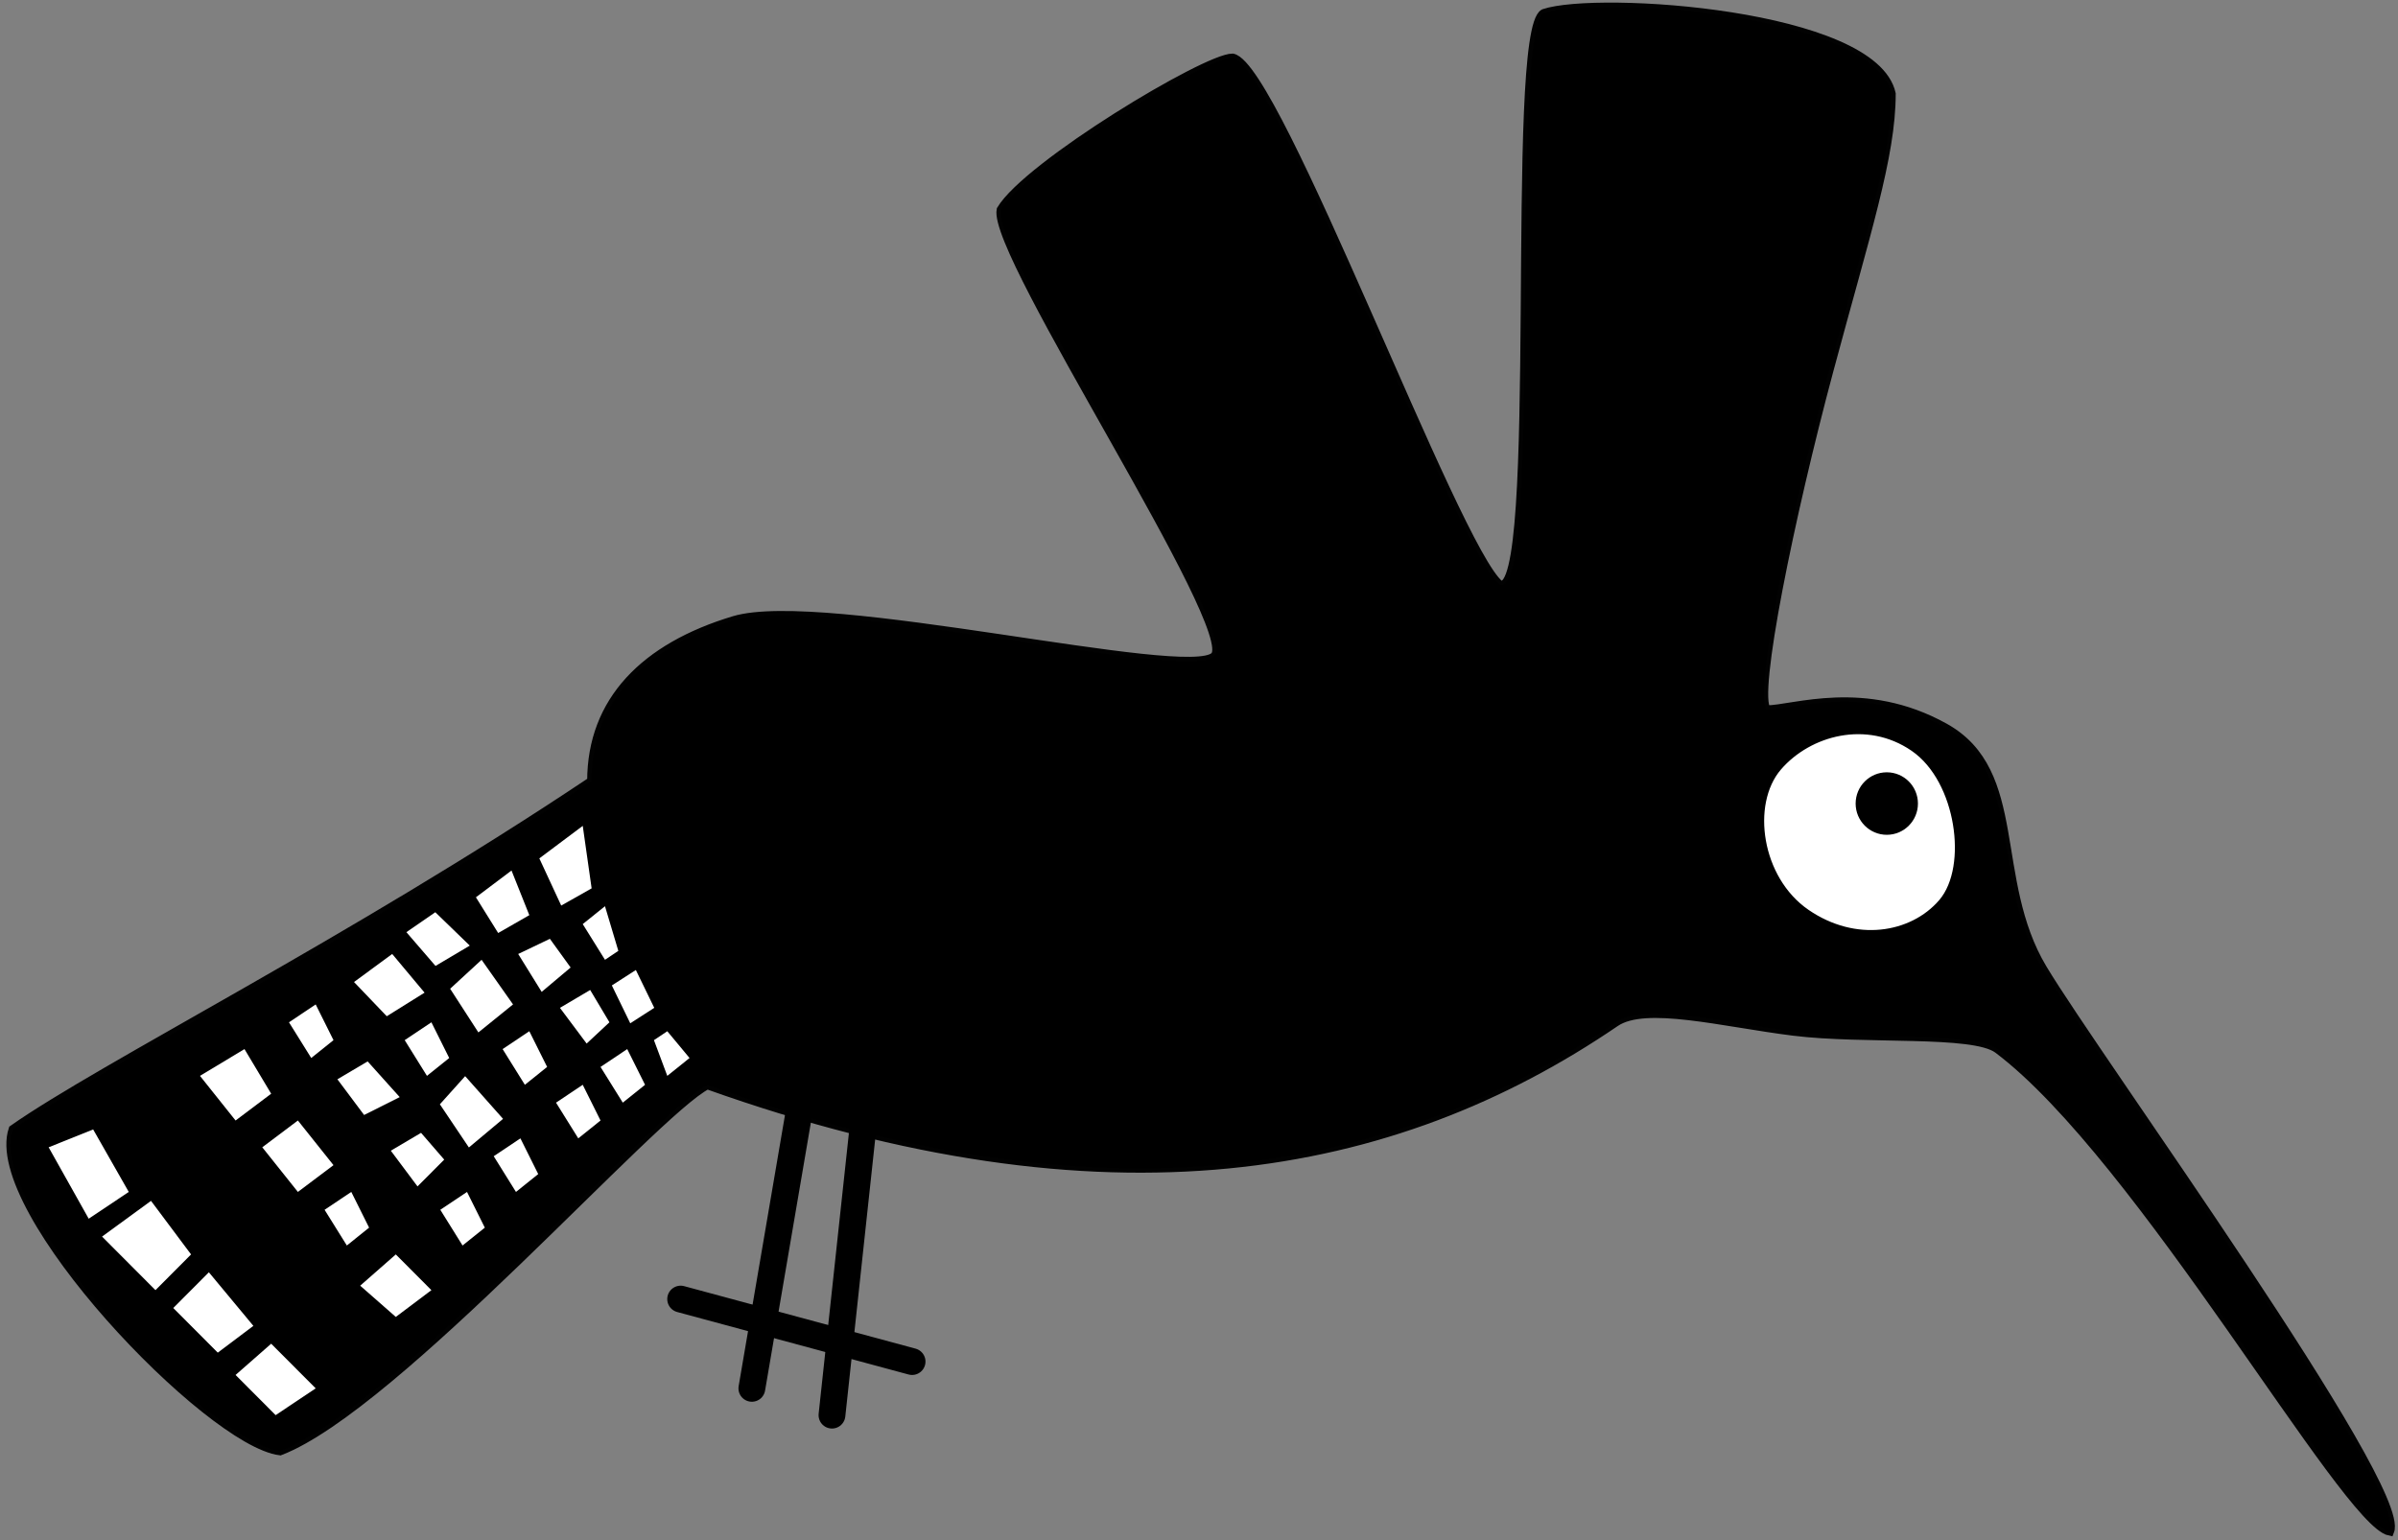 <?xml version="1.0" encoding="UTF-8"?>
<svg width="358px" height="230px" viewBox="0 0 358 230" version="1.1" xmlns="http://www.w3.org/2000/svg" xmlns:xlink="http://www.w3.org/1999/xlink">
    <rect x="0" y="0" width="358" height="230" fill="#808080" stroke="none"/>
    <!-- Generator: Sketch 48.2 (47327) - http://www.bohemiancoding.com/sketch -->
    <title>Mikromił</title>
    <desc>Created with Sketch.</desc>
    <defs></defs>
    <g id="Page-1" stroke="none" stroke-width="1" fill="none" fill-rule="evenodd">
        <g id="Mikromił" transform="translate(-14, -74)">
            <path d="M143.522,236 L138.206,285.333" id="Path-9" stroke="#000000" stroke-width="4" stroke-linecap="round"></path>
            <path d="M134.219,234.667 L126.246,281.333" id="Path-8" stroke="#000000" stroke-width="4" stroke-linecap="round"></path>
            <path d="M370.764,302.667 C373.422,296 326.91,232 318.937,218.667 C310.963,205.333 316.279,189.333 304.319,182.667 C292.359,176 281.728,180 277.741,180 C275.696,177.948 281.254,150.92 287.043,129.333 C292.539,108.839 296.346,97.333 296.346,88 C293.688,76 252.492,73.333 244.518,76 C239.203,78.667 244.518,164 237.874,161.333 C231.229,156 204.651,84 198.007,82.667 C194.02,82.667 167.442,98.667 163.455,105.333 C162.126,112 199.336,168 195.349,172 C191.362,176 136.877,162.667 123.588,166.667 C110.299,170.667 102.326,178.667 102.326,190.667 C66.445,214.667 29.236,233.333 15.947,242.667 C11.96,254.667 45.183,289.333 55.814,290.667 C73.09,284 111.628,240 119.601,236 C179.402,257.333 221.927,249.333 255.15,226.667 C259.627,223.612 271.096,226.667 281.728,228 C292.359,229.333 308.623,227.905 312.292,230.667 C333.555,246.667 364.12,301.333 370.764,302.667 Z" id="Path-2" stroke-opacity="0.988" stroke="#000000" stroke-width="1.333" fill="#000000"></path>
            <polygon id="Path-4" fill="#FFFFFF" points="111.628 229.333 113.621 228 116.944 232 113.621 234.667"></polygon>
            <polygon id="Path-4" fill="#FFFFFF" transform="translate(108.51, 222.836) rotate(6) translate(-108.51, -222.836) " points="105.187 221.502 108.51 218.836 111.832 224.169 108.51 226.836"></polygon>
            <polygon id="Path-4" fill="#FFFFFF" points="100.997 212 104.319 209.333 106.312 216 104.319 217.333"></polygon>
            <polygon id="Path-4" fill="#FFFFFF" points="97.01 238.667 100.997 236 103.654 241.333 100.332 244"></polygon>
            <polygon id="Path-4" fill="#FFFFFF" points="79.734 254.667 83.721 252 86.379 257.333 83.056 260"></polygon>
            <polygon id="Path-4" fill="#FFFFFF" points="74.419 229.333 78.405 226.667 81.063 232 77.741 234.667"></polygon>
            <polygon id="Path-6" fill="#FFFFFF" transform="translate(101.266, 225.77) rotate(7) translate(-101.266, -225.77) " points="101.624 221.768 105.065 226.205 102.073 229.773 97.468 224.967"></polygon>
            <polygon id="Path-6" fill="#FFFFFF" transform="translate(76.255, 247.133) rotate(7) translate(-76.255, -247.133) " points="76.373 243.131 80.293 246.678 76.822 251.135 72.217 246.329"></polygon>
            <polygon id="Path-6" fill="#FFFFFF" transform="translate(79.399, 214.259) rotate(3) translate(-79.399, -214.259) " points="78.777 210.257 84.178 214.965 79.226 218.262 74.621 213.456"></polygon>
            <polygon id="Path-6" fill="#FFFFFF" transform="translate(69.016, 236.557) rotate(7) translate(-69.016, -236.557) " points="68.394 232.554 73.795 237.263 68.843 240.559 64.238 235.753"></polygon>
            <polygon id="Path-6" fill="#FFFFFF" transform="translate(95.145, 218.091) rotate(12) translate(-95.145, -218.091) " points="95.263 214.088 99.183 217.635 95.711 222.093 91.107 217.287"></polygon>
            <polygon id="Path-6" fill="#FFFFFF" transform="translate(72.146, 221.114) rotate(5) translate(-72.146, -221.114) " points="72.146 216.447 77.462 221.78 72.146 225.78 66.83 221.114"></polygon>
            <polygon id="Path-4" fill="#FFFFFF" points="87.708 246.667 91.694 244 94.352 249.333 91.03 252"></polygon>
            <polygon id="Path-4" fill="#FFFFFF" points="103.654 233.333 107.641 230.667 110.299 236 106.977 238.667"></polygon>
            <polygon id="Path-4" fill="#FFFFFF" points="85.05 208 90.365 204 93.023 210.667 88.372 213.333"></polygon>
            <polygon id="Path-4" fill="#FFFFFF" points="89.037 230.667 93.023 228 95.681 233.333 92.359 236"></polygon>
            <polygon id="Path-4" fill="#FFFFFF" points="57.143 226.667 61.13 224 63.787 229.333 60.465 232"></polygon>
            <polygon id="Path-4" fill="#FFFFFF" transform="translate(98.55, 203.195) rotate(6) translate(-98.55, -203.195) " points="94.434 202.615 100.373 197.109 102.667 206.252 98.42 209.281"></polygon>
            <polygon id="Path-4" fill="#FFFFFF" transform="translate(84.385, 240) rotate(-3) translate(-84.385, -240) " points="79.734 238.667 83.721 234.667 89.037 241.333 83.721 245.333"></polygon>
            <polygon id="Path-4" fill="#FFFFFF" transform="translate(85.894, 222.748) rotate(-2) translate(-85.894, -222.748) " points="81.243 221.493 86.085 217.337 90.545 224.16 85.23 228.16"></polygon>
            <polygon id="Path-6" fill="#FFFFFF" points="73.09 261.333 78.405 266.667 73.09 270.667 67.774 266"></polygon>
            <polygon id="Path-4" fill="#FFFFFF" points="62.458 254.667 66.445 252 69.103 257.333 65.781 260"></polygon>
            <polygon id="Path-4" fill="#FFFFFF" points="53.156 245.333 58.472 241.333 63.787 248 58.472 252"></polygon>
            <polygon id="Path-4" fill="#FFFFFF" points="43.854 234.667 50.498 230.667 54.485 237.333 49.169 241.333"></polygon>
            <rect id="Rectangle" x="0" y="0" width="398.675" height="400"></rect>
            <path d="M280.399,189.333 C284.579,184.494 292.614,182.28 299.003,186.667 C305.393,191.053 307.012,203.344 302.99,208 C298.968,212.656 291.153,213.979 284.385,209.333 C277.618,204.688 276.218,194.173 280.399,189.333 Z" id="Path-3" stroke="#FFFFFF" stroke-width="1.333" fill="#FFFFFF"></path>
            <ellipse id="Oval" fill="#000000" cx="295.681" cy="194" rx="4.651" ry="4.667"></ellipse>
            <polygon id="Path-4" fill="#FFFFFF" points="21.262 245.333 27.907 242.667 33.223 252 27.243 256"></polygon>
            <polygon id="Path-5" fill="#FFFFFF" points="36.545 253.333 42.525 261.333 37.209 266.667 29.236 258.667"></polygon>
            <polygon id="Path-6" fill="#FFFFFF" points="45.183 264 51.827 272 46.512 276 39.867 269.333"></polygon>
            <polygon id="Path-7" fill="#FFFFFF" points="54.485 274.667 61.13 281.333 55.15 285.333 49.169 279.333"></polygon>
            <path d="M115.615,268 L150.166,277.333" id="Path-10" stroke="#000000" stroke-width="4" stroke-linecap="round"></path>
        </g>
    </g>
</svg>